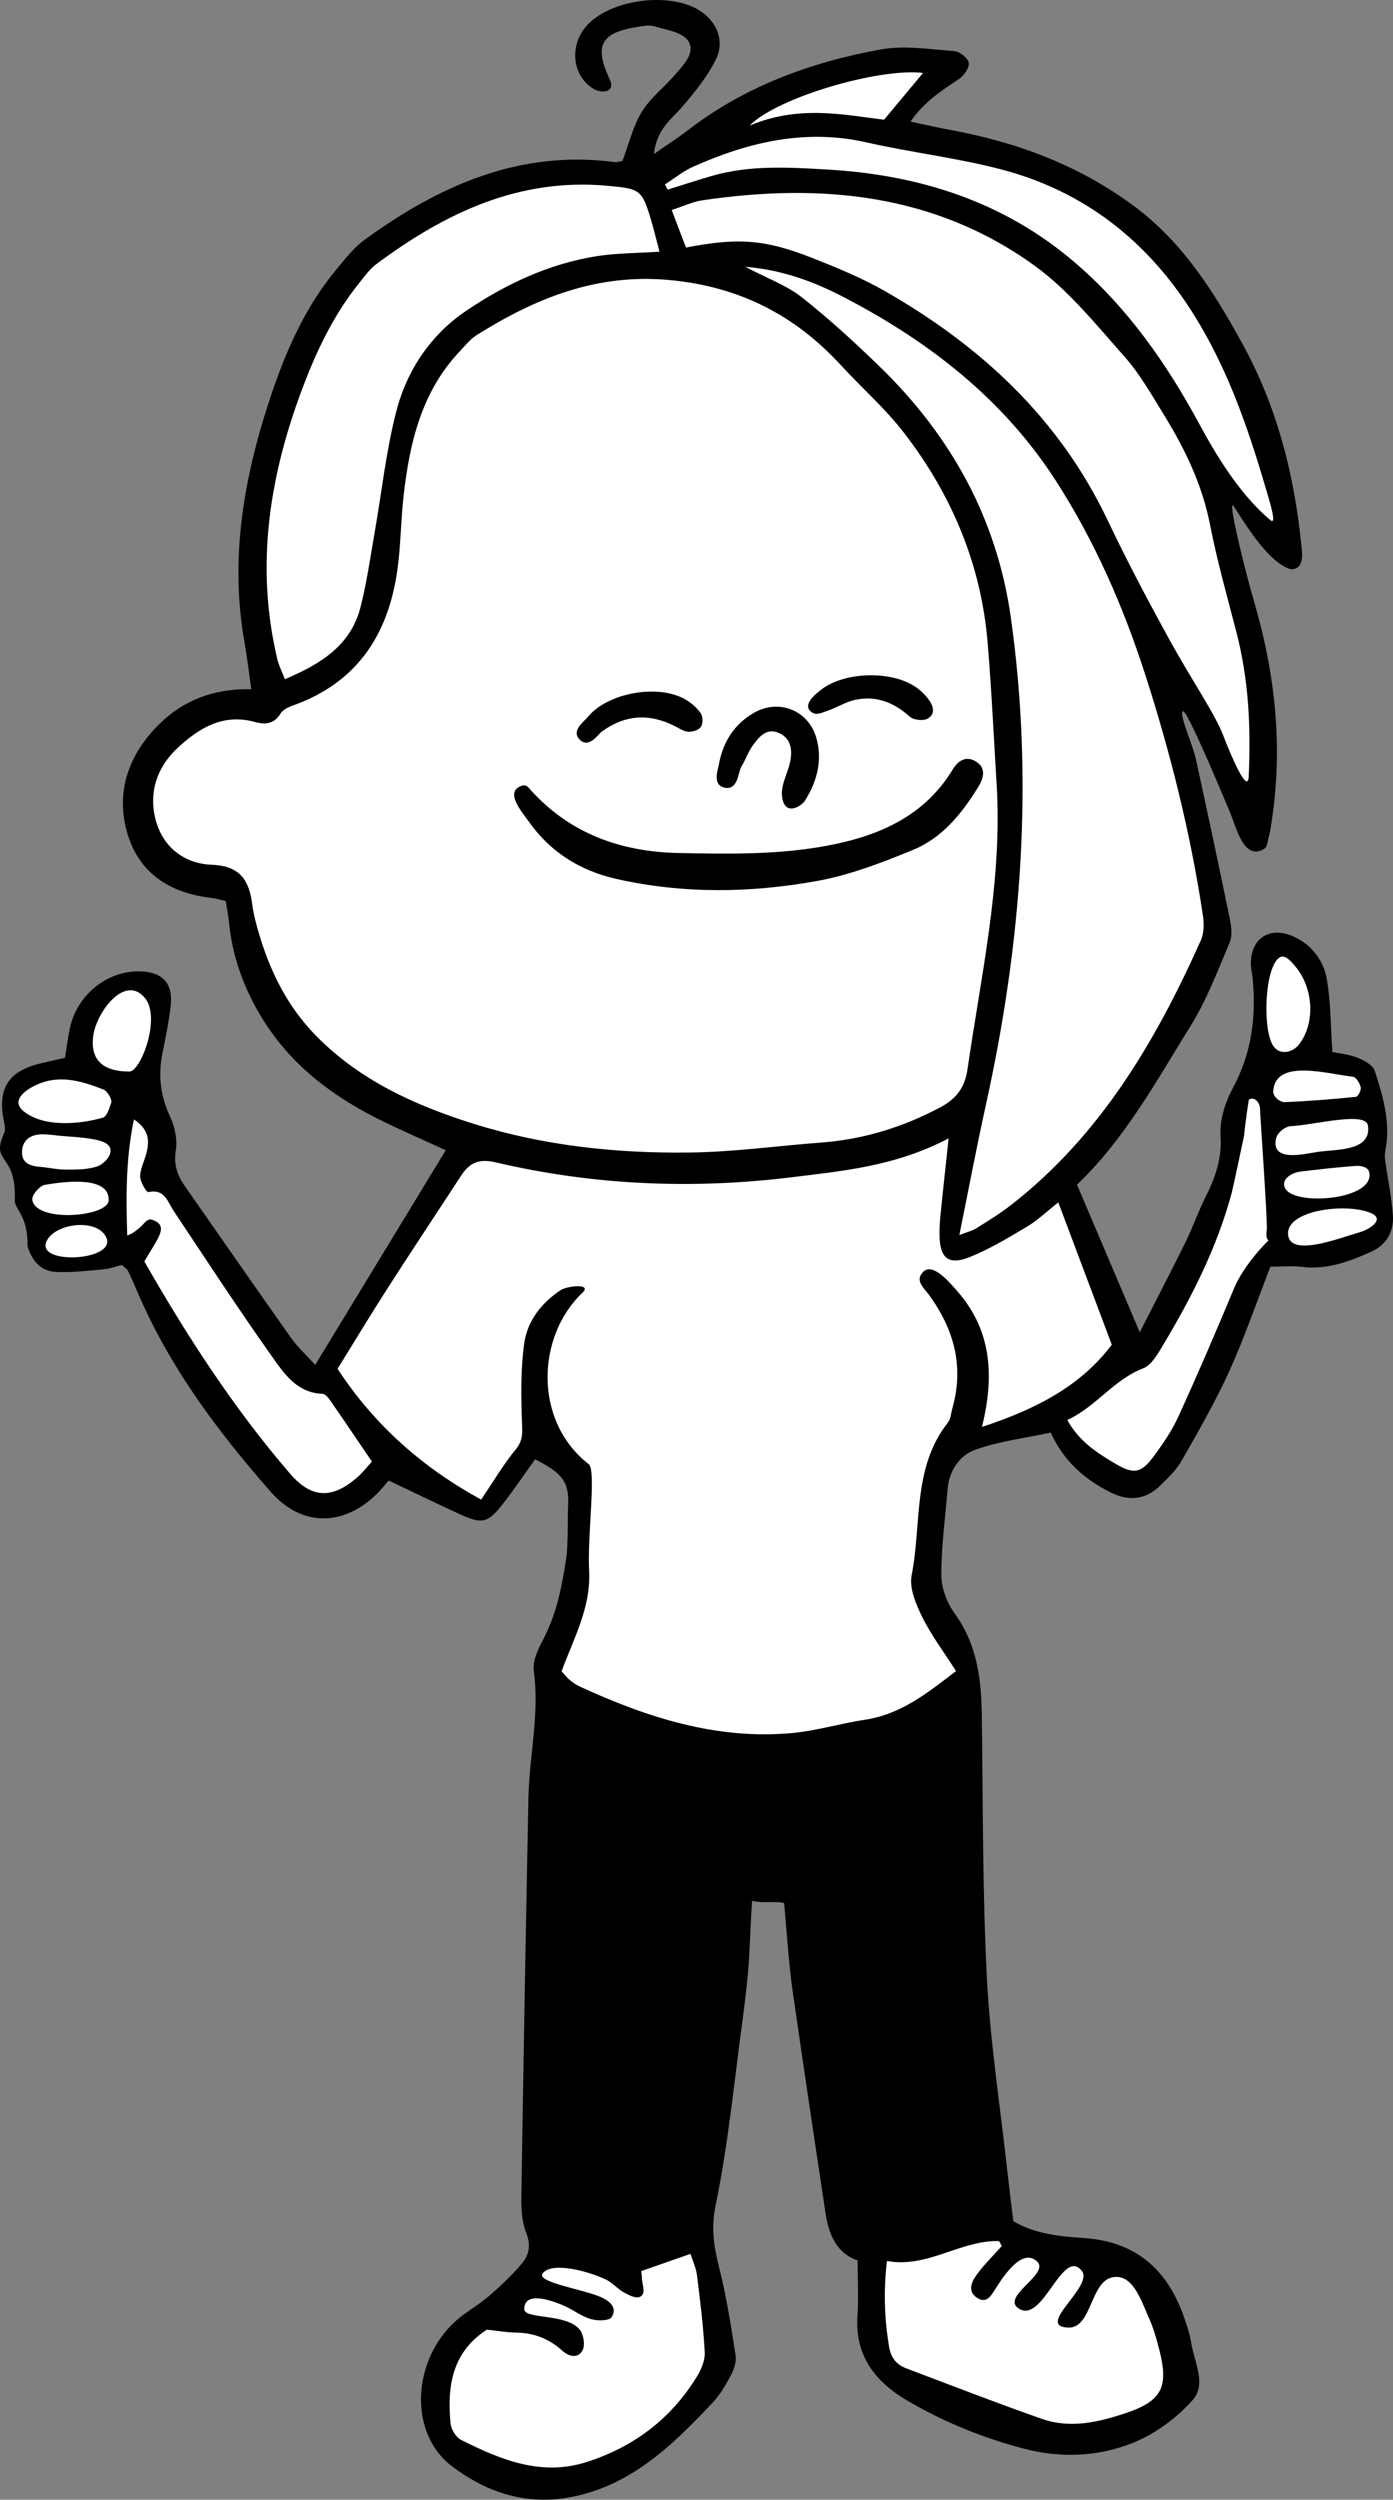 <?xml version="1.0" encoding="utf-8"?>
<!-- Generator: Adobe Illustrator 16.0.3, SVG Export Plug-In . SVG Version: 6.00 Build 0)  -->
<!DOCTYPE svg PUBLIC "-//W3C//DTD SVG 1.1//EN" "http://www.w3.org/Graphics/SVG/1.1/DTD/svg11.dtd">
<svg version="1.1" id="Layer_1" xmlns="http://www.w3.org/2000/svg" xmlns:xlink="http://www.w3.org/1999/xlink" x="0px" y="0px"
	 width="467.59px" height="838.764px" viewBox="0 0 467.59 838.764" enable-background="new 0 0 467.59 838.764"
	 xml:space="preserve">
<rect x="0" y="0" width="467.59" height="838.764" fill="#808080" stroke="none"/>
<g>
	<defs>
		<rect id="SVGID_1_" width="467.59" height="838.764"/>
	</defs>
	<clipPath id="SVGID_2_">
		<use xlink:href="#SVGID_1_"  overflow="visible"/>
	</clipPath>
	<path clip-path="url(#SVGID_2_)" fill="#FFFFFF" d="M182.966,751.55c-0.75,0.25-9.25,15.75-9.25,15.75l-18.75,15.5l-7.25,12
		l0.25,21l9.75,9.25c0,0,16.75,10.25,28.5,8s37.25-13,42-20.25s15-21.25,15-21.25l-8.25-40.5l14.25-123.25l18.25,2.5l26.25,126.75
		l0.5,32.25l8,9.75l50,20l30.25-4.5l16-14.75l-17.75-39.75l-13.25-2.75l-25-6l-7.25-6.25l-10.5-86.5l0.5-98l-14.75-26.25l4.25-37.75
		l7.25-13.75l11.5-0.75l19.75-7.75l8,13c0,0,16.75,10.5,17.5,10.75s10.5-3.5,10.5-3.5l9.75-16.75l22.75-50.5l6.75-7.75l11.75,2.25
		l16.25-4l8.25-6l-2.5-12l-0.5-13.5l1.25-10.25l-4.25-16.5l-13.75-4l-1.5-8.5l-0.25-20.25l-12.5-10.25l-6.5,3.5l-1,10l0.25,22.75
		l-6,12l-4.25,14.75l-4.75,25l-15.5,33.25l-12.5,16l-25.25-58.5l28.5-33.25l22-38.25l4-11.75l-18.75-80.25l5.5-1l7.75,13.5l16,31
		l5.25-23l-5.25-39.5l-11.25-52l12,13.25l10.75,10l1-15.75l-8.5-24.5c0,0-12.5-38.75-41.25-67s-81.75-32-81.75-32l-0.5-5.25
		l19.75-17.25l-25.5-2.5l-41.75,15.5l-35.5,23.75l-34-0.75c0,0-45.5,7-60.25,27.25s-33.25,46.25-34.5,70s-4.25,38.25-4.25,38.25
		l6,39.5l-13.5,3.25l-18.5,8.75l-10.75,16.5l1.75,20.5l17.25,13.25l10.75,2.75l12,32.75c0,0,14.5,29.25,37.75,39.5
		s29.75,13,29.75,13l-12.75,20l-34.5,55l-5.75,3.75l-9.25-7.75l-39.25-61.5l-1.5-15.25l-6.5-10.75l5.75-21.25l-1.5-14.25l-9-3
		l-11.75,8.5l-5.25,21.75l-11.25,1.25l-10.5,5.25l0.5,12.75l-0.75,7.25l3.25,9.5l0.75,7.75l5,8.75l-0.5,8l4,4l20.75-1l6.5-2.5
		l5.75,12.5l28.5,46l23.75,25.5l13.25,0.75l16.5-13.5l29,16.25l20.5-23.5l12.25,10.75l1,34.5l-10.25,30.25L182.966,751.55z"/>
	<path clip-path="url(#SVGID_2_)" d="M175.176,263.646c1.542-0.496,2.294,0.688,2.683,1.126
		c13.281,14.96,30.622,21.058,49.899,21.45c15.591,0.319,31.463,0.581,46.758-1.91c17.795-2.898,34.944-9.052,45.235-26.051
		c1.664-2.748,4.192-4.734,7.49-2.939c3.952,2.151,2.995,5.703,1.182,8.646c-5.487,8.905-12.062,17.158-21.91,21.195
		c-10.399,4.261-21.126,8.419-32.109,10.417c-22.393,4.072-45.019,4.398-67.46-0.651c-12.198-2.744-22.172-8.986-29.405-19.191
		C175.228,272.479,169.151,265.583,175.176,263.646"/>
	<path clip-path="url(#SVGID_2_)" d="M243.232,264.3c-4.221-0.891-2.231-6.039-1.944-7.664c1.335-7.561,5.13-13.715,11.946-17.542
		c8.344-4.685,18.161-0.671,20.779,8.476c2.154,7.526,0.246,14.584-3.732,20.973c-0.913,1.465-3.763,3.387-5.705,2.545
		c-1.962-0.851-2.275-4.094-2.062-5.99c0.359-3.242,2.089-6.309,2.729-9.55c0.742-3.75,0.396-7.627-3.574-9.506
		c-4.318-2.043-6.869,1.188-9.021,4.151c-1.544,2.125-2.362,4.762-3.77,7.005C247.716,259.048,247.811,265.267,243.232,264.3"/>
	<path clip-path="url(#SVGID_2_)" d="M194.636,248.218c-3.108-3.008,1.509-6.19,2.584-7.532c6.624-8.268,23.844-11.338,32.972-5.913
		c1.942,1.153,3.815,2.77,5.059,4.619c0.732,1.088,0.741,3.444,0.017,4.512c-0.718,1.055-2.792,1.701-4.223,1.625
		c-1.542-0.082-3.059-1.149-4.532-1.894c-8.492-4.298-16.575-3.883-24.397,1.758C200.68,246.429,197.752,251.235,194.636,248.218"/>
	<path clip-path="url(#SVGID_2_)" d="M272.872,239.226c-4.136-2.307,0.665-6.254,3.031-8.012c7.799-5.794,23.001-6.226,31.185-0.877
		c1.63,1.065,3.131,2.467,4.345,3.991c1.765,2.212,2.876,5.113-0.095,6.822c-1.449,0.835-4.73,0.442-6.001-0.704
		c-5.302-4.784-11.238-7.091-18.209-5.643c-3.148,0.653-6.025,2.532-9.114,3.593C276.352,238.966,274.31,240.027,272.872,239.226"/>
	<path clip-path="url(#SVGID_2_)" d="M467.558,407.897c-0.43-6.414-1.852-12.757-2.673-19.152c-0.195-1.528,0.26-3.148,0.469-4.718
		c1.149-8.609-1.322-16.729-3.881-24.698c-0.631-1.96-3.659-3.59-5.934-4.474c-2.989-1.16-6.322-1.432-8.3-1.838
		c-0.594-8.753-0.514-16.673-1.843-24.348c-1.106-6.38-4.989-11.625-11.246-14.449c-7.843-3.539-14.267,0.555-14.266,9.07
		c0,1.65,0.429,3.297,0.588,4.951c1.233,12.852-0.282,25.062-6.576,36.731c-2.589,4.799-4.545,10.822-4.195,16.116
		c0.52,7.852-1.87,14.287-5.189,20.893c-2.388,4.754-4.121,9.834-6.472,14.609c-4.769,9.691-9.757,19.275-15.446,30.459
		c-7.481-17.583-14.106-33.152-21.075-49.534c16.045-15.322,26.606-34.727,38.174-53.353c5.394-8.687,9.066-18.481,13.087-27.956
		c0.941-2.22,0.568-5.276,0.051-7.793c-3.682-17.926-7.486-35.827-11.416-53.7c-1.189-5.41-5.698-14.914-4.377-16.051
		c1.144-0.985,11.305,23.118,15.809,33.838c2.226,5.299,4.566,16.044,11.188,12.523c1.546-0.821,1.43-2.712,1.784-3.935
		c0.459-1.586,0.69-3.245,0.949-4.882c3.956-25.147,1.38-49.723-5.731-74.078c-3.118-10.677-8.319-31.829-7.304-32.629
		c0.493-0.39,10.255,18.52,19.196,21.389c1.009,0.324,2.364-0.075,3.051-0.881c1.602-1.884,1.06-4.958,0.816-7.358
		c-2.362-23.428-8.129-46.002-19.445-66.719c-9.583-17.544-20.113-34.469-36.703-46.782c-18.655-13.845-39.632-21.557-62.208-25.656
		c-3.854-0.699-7.671-1.598-12.812-2.68c4.804-6.966,10.699-10.529,16.421-14.406c1.625-1.102,3.419-3.801,3.116-5.38
		c-0.307-1.599-3.038-3.739-4.839-3.873c-8.234-0.611-16.766-1.994-24.729-0.551c-23.476,4.254-45.595,12.382-64.796,27.169
		c-3.183,2.452-6.584,4.621-11.325,7.925c1.013-8.539,5.956-11.685,9.543-15.891c4.251-4.986,8.567-10.218,11.369-16.058
		c2.899-6.04,0.237-12.222-4.937-15.813c-10.069-6.986-30.955-4.276-38.817,5.038c-5.618,6.657-4.474,16.618,2.664,20.887
		c1.302,0.779,4.007,1.406,5.302,0.111c1.167-1.167,0.32-2.764-0.048-3.562c-5.108-11.088-2.897-15.361,9.193-17.351
		c1.957-0.322,4.143-0.757,5.946-0.217c3.953,1.185,9.217,1.916,11.215,4.753c2.764,3.928-1.392,8.027-4.139,11.282
		c-3.641,4.316-8.401,7.863-11.292,12.591c-3.018,4.936-4.389,10.879-6.545,16.553c-0.808,0.112-1.812,0.471-2.754,0.349
		c-31.863-4.129-58.744,7.927-83.66,25.987c-3.698,2.682-6.647,6.502-9.615,10.068c-10.847,13.037-17.398,28.406-22.587,44.261
		c-8.583,26.219-13.174,52.987-8.267,80.668c0.906,5.11,1.495,10.276,2.303,15.923c-12.504-0.307-22.665,3.648-30.789,11.602
		c-10.184,9.971-14.849,22.493-10.918,36.409c3.828,13.554,14.257,20.35,28.107,21.976c1.589,0.188,3.145,0.657,5.018,1.062
		c0.399,2.553,0.865,4.807,1.087,7.084c1.191,12.191,5.389,23.269,11.962,33.562c9.848,15.42,23.985,25.654,40.121,33.476
		c6.804,3.299,13.744,6.319,20.694,9.499c-14.686,24.138-28.965,47.609-43.832,72.046c-3.024-3.356-5.941-6.016-8.168-9.161
		c-11.932-16.853-23.675-33.838-35.525-50.748c-2.564-3.66-3.882-7.225-3.092-12.054c0.597-3.652-0.36-8.039-1.968-11.469
		c-3.278-6.994-4.013-13.953-2.471-21.39c1.08-5.212,2.125-10.456,2.724-15.74c0.846-7.454-2.756-11.297-10.233-11.503
		c-11.067-0.304-21.265,7.913-23.63,19.153c-0.672,3.188-1.057,6.436-1.606,9.863c-3.262,0.75-6.173,1.353-9.05,2.094
		c-9.904,2.553-13.471,8.24-11.639,18.315c0.287,1.583,0.853,3.496,0.268,4.798c-4.774,10.623,4.171,6.277,3.558,22.652
		c-0.112,2.989,4.5,5,4.273,15.415c1.542,4.947,4.529,8.406,9.775,8.592c5.241,0.188,10.526-0.407,15.77-0.898
		c2.198-0.207,4.34-1.029,6.117-1.475c1.034,0.952,1.695,1.31,1.968,1.858c1.038,2.086,1.997,4.215,2.901,6.362
		c10.736,25.512,27.035,47.377,45.134,67.95c10.214,11.611,24.018,11.706,35.205,1.031c1.826-1.742,3.387-3.761,4.365-4.858
		c8.596,4.08,16.284,7.845,24.071,11.393c7.322,3.336,9.279,2.862,14.314-3.629c3.825-4.932,7.33-10.111,10.766-14.884
		c8.297,4.294,11.45,6.951,11.091,15.143c-0.253,5.768,0.063,13.719-0.75,18.75c-1.582,9.781-3.12,17.894-7.728,26.735
		c-1.649,3.164-3.508,7.069-3.058,10.333c1.99,14.452-1.53,28.557-1.811,42.83c-0.88,44.64-1.682,89.28-2.372,133.924
		c-0.06,3.927,0.17,8.173,1.608,11.726c1.636,4.041,1.042,7.425-1.303,10.251c-3.357,4.045-7.258,7.695-11.246,11.144
		c-3.512,3.035-7.744,5.254-11.17,8.369c-14.679,13.354-15.73,37.604-1.203,48.652c11.017,8.378,23.987,12.994,38.413,10.637
		c21.087-3.447,35.403-17.384,49.17-32.035c2.471-2.629,4.374-5.895,6.07-9.111c1.035-1.961,1.916-4.509,1.591-6.594
		c-1.537-9.852-3.061-19.747-5.488-29.402c-1.771-7.045-2.842-13.231-1.238-20.986c4.24-20.491,6.229-41.451,9.059-62.233
		c0.72-5.281,1.308-10.581,1.826-15.885c0.536-5.477,0.867-17.813,1.38-24.104c4.457,0.988,7.001-0.08,10.75,0.75
		c0.607,7.02,1.775,22.013,2.668,28.243c3.637,25.359,7.43,50.696,11.259,76.027c1.085,7.176,3.868,13.364,10.748,15.645
		c0,6.758,0.333,12.752-0.068,18.697c-0.899,13.324,6.062,22.067,16.636,28.28c12.367,7.267,25.626,12.658,39.557,16.26
		c12.334,3.188,24.838,2.584,36.356-2.064c7.427-2.997,14.591-8.297,19.947-14.287c4.747-5.31,0.582-12.783-0.465-19.239
		c-0.477-2.936-1.439-5.815-2.424-8.638c-5.587-16.004-16.182-25.384-33.731-26.528c-8.17-0.532-16.532-1.44-23.559-5.646
		c-0.736-6.16-1.45-11.758-2.068-17.367c-2.372-21.511-5.726-42.974-6.82-64.551c-1.481-29.264-1.274-58.615-1.688-87.93
		c-0.173-12.162-1.604-23.771-9.139-34.102c-2.576-3.533-4.432-8.5-4.443-12.816c-0.026-9.625,1.307-19.255,2.104-28.881
		c0.513-6.179,3.986-11.288,9.195-13.17c7.983-2.886,16.64-3.903,25.436-5.808c4.228,9.462,11.309,15.756,20.222,20.155
		c6.078,2.998,11.676,2.384,16.53-2.374c2.603-2.55,5.372-5.169,7.146-8.282c5.594-9.814,11.271-19.641,15.938-29.909
		c5.084-11.186,9.074-22.87,13.894-35.236c3.55,0,7.183-0.353,10.724,0.07c8.354,0.996,15.808-1.833,23.116-5.092
		C465.328,417.756,467.916,413.258,467.558,407.897 M403.737,306.867c0.42,2.776,0.502,6.078-0.598,8.537
		c-15.207,34.014-33.821,65.653-63.872,89.019c-3.663,2.848-7.661,5.282-11.6,7.755c-1.316,0.828-2.931,1.181-5.644,2.226
		c3.117-15.338,5.803-29.605,8.932-43.772c11.945-54.089,16.128-108.595,8.323-163.631c-4.703-33.164-20.229-60.991-44.159-84.154
		c-8.34-8.073-16.921-15.979-26.038-23.137c-5.082-3.99-11.495-6.285-18.946-10.207c13.136,1.13,23.676,5.303,33.446,10.393
		c28.405,14.798,53.264,34.12,70.857,61.445c13.038,20.248,22.624,42.178,30.005,65.087
		C392.925,252.752,399.604,279.508,403.737,306.867 M414.965,211.873c3.938,15.175,5.001,30.427,4.201,48.566
		c-0.292,6.622-6.158-7.422-8.45-13.389c-2.982-7.763-10.212-17.969-18.36-32.767c-7.204-13.081-14.175-26.317-20.596-39.797
		c-16.244-34.106-42.507-58.39-74.713-76.805c-7.744-4.427-16.121-7.856-24.443-11.141c-15.78-6.23-24.977-6.863-42.34-3.468
		c-1.476-3.879-3.035-7.975-4.795-12.598c4.009-1.303,7.044-2.781,10.229-3.252c39.801-5.876,78.112-2.306,111.639,21.964
		c11.392,8.245,20.568,19.732,30.037,30.378c5.263,5.917,9.252,13.025,13.442,19.825c7.014,11.386,12.728,23.277,15.348,36.635
		C408.529,188.085,411.874,199.961,414.965,211.873 M309.834,24.485c-4.337,5.203-8.396,10.072-13.08,15.689
		c-14.02-1.754-28.766-4.926-45.132,1.966C261.04,32.573,295.506,22.671,309.834,24.485 M232.781,55.887
		c18.577-8.256,37.637-12.758,58.157-8.096c14.879,3.382,30.151,5.148,44.897,8.985c28.354,7.377,49.73,24.336,65.203,49.291
		c11.193,18.055,17.934,37.617,23.873,57.885c1.054,3.597,3.91,12.561,1.554,10.597c-10.5-8.75-18.541-22.378-24.108-32.66
		c-10.806-19.956-23.781-38.484-41.216-53.52c-24.013-20.708-52.436-29.698-83.446-31.486c-12.919-0.745-25.995-1.541-38.728,2.139
		c-4.979,1.44-9.903,3.069-14.853,4.613c-0.306-0.585-0.613-1.169-0.919-1.753C226.38,59.859,229.372,57.402,232.781,55.887
		 M102.28,128.299c4.598-11.902,10.155-23.161,18.138-33.139c1.865-2.331,3.667-4.881,6.02-6.628
		c23-17.074,47.788-28.938,77.537-26.188c10.921,1.009,11.497,1.254,14.545,11.419c0.946,3.153,1.705,6.363,2.852,10.686
		c-7.792,0.519-14.486,0.473-21.011,1.501c-16.074,2.534-30.639,9.394-43.912,18.36c-11.91,8.046-19.912,19.989-23.459,33.835
		c-3.449,13.469-4.922,27.441-7.34,41.178c-1.436,8.159-2.584,16.404-4.638,24.412c-3.304,12.877-13.329,19.071-25.386,24.174
		c-0.997-2.597-2.03-4.585-2.533-6.699C85.482,189.193,90.623,158.469,102.28,128.299 M106.275,347.729
		c-10.899-11.039-16.943-24.528-20.658-39.286c-0.406-1.612-0.717-3.258-0.931-4.906c-1.048-8.028-3.961-13.023-13.627-13.373
		c-9.219-0.335-16.551-5.995-18.894-15.365c-2.243-8.964,0.522-17.324,7.301-23.685c7.24-6.795,15.404-11.825,26.102-8.859
		c3.525,0.977,6.447,0.677,8.627-2.862c0.762-1.236,2.517-2.095,3.998-2.619c22.418-7.93,32.765-24.898,35.45-47.471
		c0.904-7.599,0.969-15.298,1.832-22.905c2.016-17.764,5.969-34.849,18.793-48.441c1.823-1.933,3.54-4.134,5.741-5.517
		c19.806-12.442,40.418-20.783,64.884-18.461c23.212,2.203,41.832,11.666,57.315,28.5c6.988,7.597,14.853,14.487,21.136,22.612
		c16.022,20.711,25.963,44.155,28.17,70.441c1.391,16.581,2.127,33.218,3.156,49.83c1.511,31.65-5.412,62.357-9.89,93.311
		c-0.865,5.982-3.473,9.876-9.203,12.913c-12.602,6.675-25.733,10.72-39.893,11.789c-14.58,1.099-29.139,3.129-43.727,3.338
		c-24.734,0.355-49.314-2.21-73.016-9.65C139.471,370.953,121.003,362.648,106.275,347.729 M15.716,416.299
		c2.916-5.797,16.481-7.583,19.832-1.352C39.94,423.118,11.468,424.745,15.716,416.299 M10.867,402.798
		c-0.421-1.979,3.046-5.362,4.349-5.249c7.687-1.331,21.614-2.757,21.25,5.25C36.216,408.299,12.466,410.299,10.867,402.798
		 M32.845,391.294c-3.268,1.193-7.074,1.145-10.659,1.168c-2.934,0.018-5.864-0.706-8.809-0.937
		c-3.278-0.258-6.105-1.287-5.987-5.052c0.122-3.9,2.766-5.77,6.568-5.857c1.64-0.037,3.286,0.213,4.928,0.332
		c-0.001,0.016-0.003,0.034-0.004,0.052c4.262,0.4,8.578,0.52,12.763,1.325c1.934,0.372,4.965,1.125,5.404,3.183
		C37.556,387.888,34.703,390.616,32.845,391.294 M37.332,370.03c-0.639,1.721-1.359,4.591-2.866,5.019
		c-7.909,2.249-19.779,3.24-26.471-2.12c-5.077-4.065,1.836-8.084,5.654-9.506c7.313-2.722,14.289-0.458,21.048,2.138
		C36.043,366.08,37.73,368.958,37.332,370.03 M31.316,347.437c1.093-7.775,10.566-20.66,17.294-12.614
		c5.558,6.647-1.394,24.727-5.144,24.727C33.023,359.549,30.361,354.234,31.316,347.437 M119.877,495.756
		c-8.411,7.287-15.313,7.077-22.481-1.24c-18.974-22.013-34.672-46.289-48.955-71.258c4.671-8.051,8.52-12.005,2.497-14.019
		c-1.583-0.529-2.725,1.642-3.9,2.567c-1.182,0.93-2.214,2.049-4.334,2.746c-0.4-12.956-0.513-25.653,2.252-38.953
		c5.357,3.597,5.201,7.46,4.137,11.523c-0.673,2.573-2.051,5.111-2.043,7.662c0.006,1.827,2.138,5.331,2.718,5.21
		c5.554-1.163,6.446,3.208,8.559,6.374c10.89,16.328,21.609,32.78,32.96,48.783c4.091,5.77,8.4,12.243,16.99,12.533
		c0.97,0.032,2.077,1.517,2.796,2.553c4.527,6.53,8.963,13.126,13.763,20.191C123.407,491.984,121.819,494.076,119.877,495.756
		 M233.877,797.535c-8.717,14.159-21.24,23.578-37.038,28.601c-15.268,4.856-28.817-0.818-42.049-7.439
		c-1.712-0.856-3.352-3.513-3.544-5.479c-1.227-12.502,0.533-24.024,12.189-31.519c3.422,0.357,6.689,0.938,9.965,0.994
		c5.959,0.1,10.995,2.116,15.401,6.111c2.221,2.016,5.357,2.66,6.799-0.287c0.864-1.767,0.269-5.31-1.057-6.896
		c-4.565-5.462-18.577-3.321-18.562-6.822c0.023-5.756,7.972-3.471,13.416-1.091c3.044,1.331,5.78,3.524,8.916,4.438
		c2.181,0.637,6.156,0.637,6.969-0.614c2.151-3.312-0.848-5.567-3.639-6.784c-5.994-2.613-21.351-4.923-19.557-7.772
		c2.631-4.175,14.772-1.158,21.173,1.841c2.364,1.107,4.171,3.371,6.507,4.576c1.582,0.818,4.041,2.198,5.49,1.013
		c1.593-1.305,0.17-4.113,0.208-6.171c0.012-0.648-0.131-1.301-0.229-2.185c5.19-1.816,10.433-3.652,16.551-5.792
		c0.758,2.44,1.871,4.781,2.175,7.222c1.071,8.59,2.146,17.198,2.599,25.831C236.699,792.014,235.363,795.121,233.877,797.535
		 M335.167,751.966c0.358,0.006,0.698,1.047,1.098,1.688c-2.806,3.146-5.864,6.129-8.356,9.525c-1.746,2.382-3.321,5.643,0.107,7.87
		c3.145,2.043,4.675-0.749,6.128-3.05c3.123-4.952,9.13-13.758,13.997-9.156c4.476,4.234-12.969,12.057-5.838,15.979
		c7.969,4.383,14.42-20.86,20.826-12.845c4.133,5.172-15.979,18.743-4.458,19.026c7.746,0.189,7.335-15.176,14.561-16.825
		c6.926-1.58,9.802,7.743,12.263,13.194c1.629,3.606,2.741,7.491,3.715,11.344c3.065,12.126,0.828,16.886-11.075,20.896
		c-9.135,3.077-18.776,5.396-28.337,2.048c-15.309-5.363-30.431-11.262-45.613-16.982c-3.359-1.265-5.176-3.652-5.778-7.37
		c-1.492-9.193-1.884-18.349-0.695-28.646C311.342,761.136,322.244,751.744,335.167,751.966 M329.611,478.803
		c4.472-17.946,2.856-33.027-8.48-45.802c-2.782-3.137-9.093-10.717-12.111-5.048c-1.227,2.303,1.359,4.565,2.523,6.137
		c8.619,11.639,12.191,24.27,8.117,38.545c-0.454,1.591-0.529,3.499-1.48,4.706c-11.959,15.165-8.756,34.003-12.164,51.179
		c-0.859,4.325,1.435,9.776,3.562,14.074c3.056,6.178,7.287,11.774,11.333,18.115c-9.5,7.304-18.458,14.519-30.573,16.336
		c-8.213,1.231-16.277,3.725-24.517,4.474c-25.338,2.305-48.676-5.249-71.304-15.658c-1.195-0.551-2.289-1.369-3.326-2.193
		c-0.762-0.607-1.356-1.426-2.679-2.861c3.881-10.751,9.912-21.3,9.243-33.8c-0.635-11.875,2.462-33.707-0.136-35.719
		c-18.472-14.312-17.652-42.738-2.107-57.529c3.381-3.216-5.145-2.317-7.364-0.837c-6.378,4.256-11.084,10.269-12.147,17.645
		c-1.264,8.758-1.106,17.788-0.788,26.674c0.124,3.456,0.406,6.055-2.057,9.055c-4.184,5.097-7.562,10.856-11.648,16.882
		c-19.574-10.687-35.738-24.86-48.201-43.877c5.656-9.126,11.125-18.211,16.853-27.129c8.099-12.608,16.408-25.08,24.587-37.636
		c2.824-4.335,5.901-5.863,11.628-4.52c32.726,7.678,65.825,9.108,99.239,5.017c17.512-2.146,35.059-3.729,52.813-13.066
		c-1.071,10.02-1.947,17.895-2.738,25.779c-0.232,2.317-0.358,4.661-0.309,6.987c0.162,7.465,3.06,9.897,10.104,7.081
		c6.729-2.688,13.039-6.522,19.303-10.242c3.386-2.011,6.291-4.833,10.458-8.111c6.026,16.026,11.793,31.362,17.957,47.756
		C362.849,464.918,348.13,472.718,329.611,478.803 M425.716,416.299c-2.677,2.567-8.732,9.388-11.456,15.937
		c-6.007,14.438-12.194,28.811-18.689,43.036c-2.193,4.804-5.255,9.29-8.422,13.55c-4.105,5.519-6.649,5.961-12.742,2.313
		c-5.915-3.541-11.943-7.129-16.151-14.671c9.738-4.489,15.509-13.481,25.44-17.312c2.936-1.134,5.085-5.095,6.918-8.162
		c9.593-16.05,18.002-32.671,22.869-50.851c0.477-1.784,4.163-19.27,4.163-19.27c-0.128,0.138,0.769-6.944,1.522-11.809
		c1.548-1.26,3.798,0.49,3.798,3.24c0,1.663,2.563,37.657,2.25,40.25C424.726,416.62,426.12,415.913,425.716,416.299
		 M427.466,351.049c-3.798-5.352-3-27,2.197-29.851c1.862-1.023,4.034,1.753,5.267,3.233c5.817,6.995,6.805,18.731,1.036,26.118
		C434.076,352.969,429.806,354.347,427.466,351.049 M454.197,361.308c1.023,0.12,2.247,2.176,2.554,3.523
		c0.216,0.945-0.874,3.126-1.54,3.193c-8.026,0.821-16.081,1.48-24.142,1.793c-1.007,0.039-3.889-1.544-3.678-3.874
		C428.361,355.255,445.094,360.236,454.197,361.308 M428.29,382.189c0.436-2.246,3.216-4.21,4.888-4.298
		c8.31-0.439,25.288-5.092,26.005-0.201c1.276,8.723-10.799,7.914-16.799,8.809C437.713,387.195,426.764,390.067,428.29,382.189
		 M436.712,393.086c6.21-0.724,12.425-1.468,18.659-1.881c1.316-0.087,3.759,0.36,4.177,1.918
		c2.531,9.427-24.582,11.676-28.06,5.771C429.724,395.898,433.297,393.484,436.712,393.086 M456.625,413.402
		c-7.299,2.13-23.878,8.661-24.269,0.651c-0.391-8.004,19.551-10.577,27.859-7.004C465.025,409.119,459.727,412.498,456.625,413.402
		"/>
</g>
</svg>
